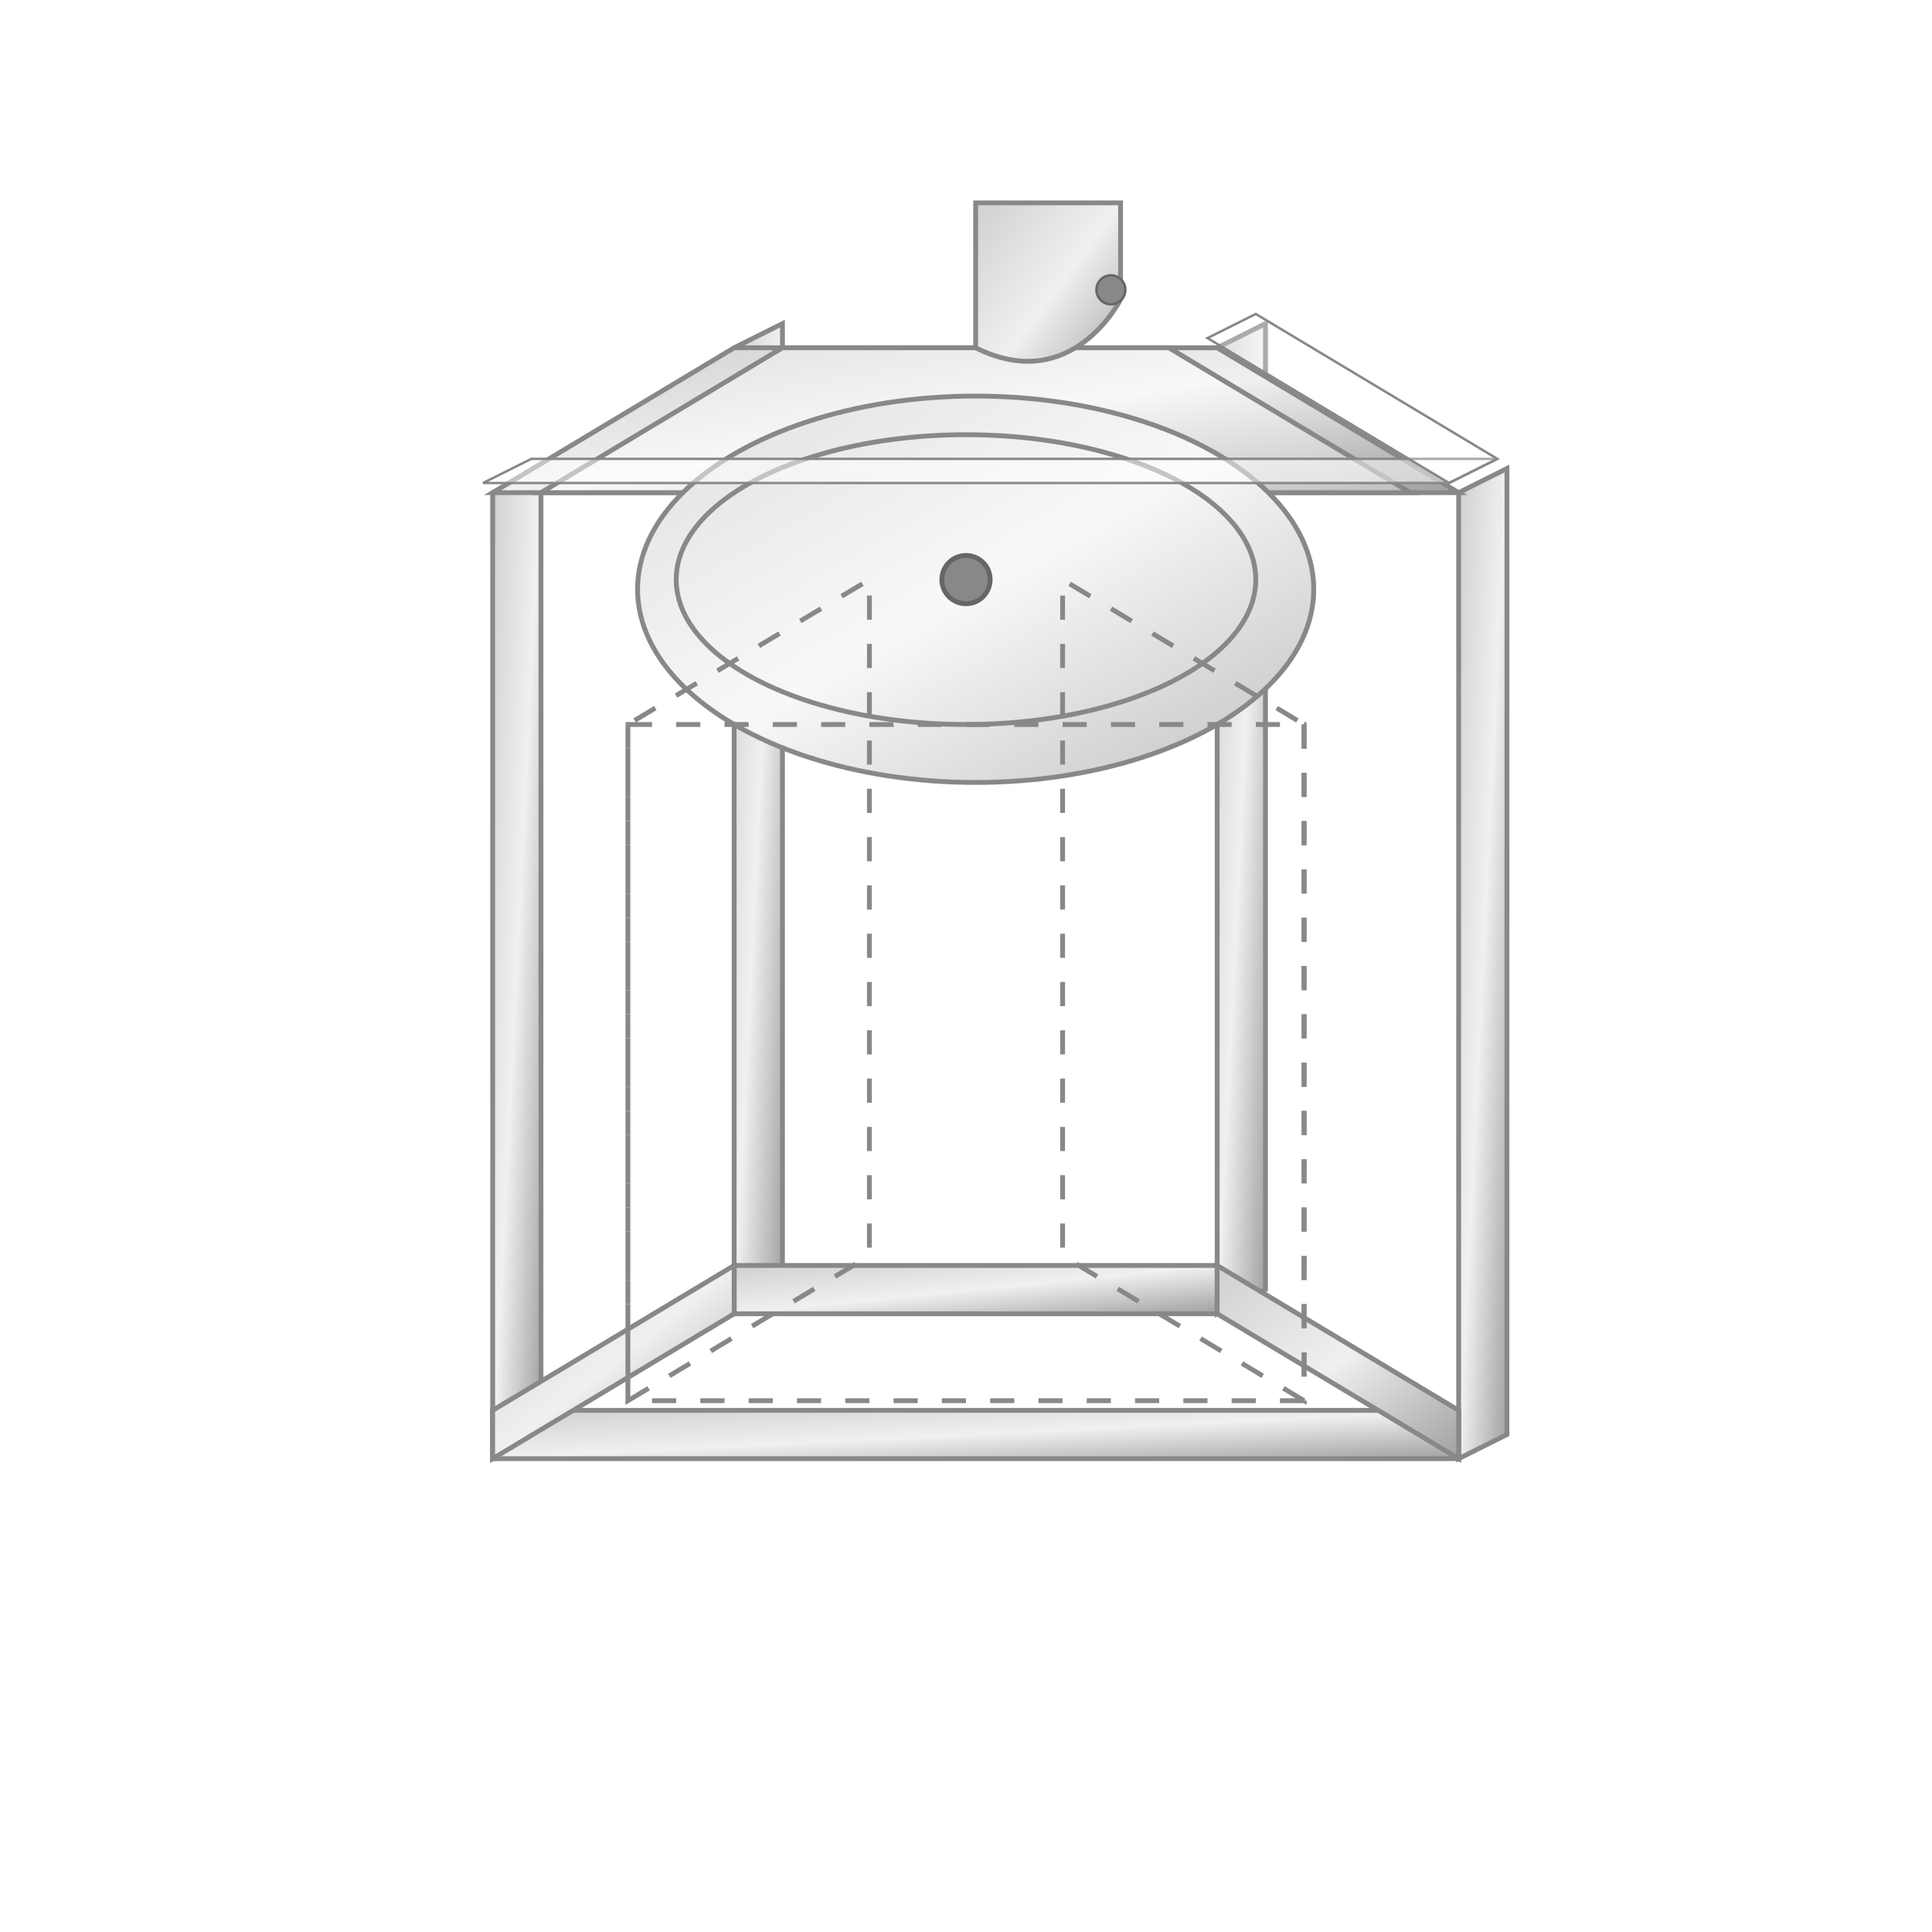 <svg width="400" height="400" viewBox="0 0 400 400" xmlns="http://www.w3.org/2000/svg">
  <!-- Isometric frame for sink -->
  <defs>
    <linearGradient id="metalGradient" x1="0%" y1="0%" x2="100%" y2="100%">
      <stop offset="0%" stop-color="#D0D0D0" />
      <stop offset="50%" stop-color="#F0F0F0" />
      <stop offset="100%" stop-color="#A0A0A0" />
    </linearGradient>
    <linearGradient id="sinkGradient" x1="0%" y1="0%" x2="100%" y2="100%">
      <stop offset="0%" stop-color="#E0E0E0" />
      <stop offset="50%" stop-color="#F8F8F8" />
      <stop offset="100%" stop-color="#C0C0C0" />
    </linearGradient>
    <filter id="shadow" x="-20%" y="-20%" width="140%" height="140%">
      <feGaussianBlur in="SourceAlpha" stdDeviation="3" />
      <feOffset dx="2" dy="2" result="offsetblur" />
      <feComponentTransfer>
        <feFuncA type="linear" slope="0.5" />
      </feComponentTransfer>
      <feMerge>
        <feMergeNode />
        <feMergeNode in="SourceGraphic" />
      </feMerge>
    </filter>
  </defs>

  <!-- Left front leg -->
  <path d="M100,300 L100,100 L110,95 L110,295 Z" fill="url(#metalGradient)" stroke="#888" stroke-width="1" filter="url(#shadow)" />
  
  <!-- Right front leg -->
  <path d="M300,300 L300,100 L310,95 L310,295 Z" fill="url(#metalGradient)" stroke="#888" stroke-width="1" filter="url(#shadow)" />
  
  <!-- Left back leg -->
  <path d="M150,270 L150,70 L160,65 L160,265 Z" fill="url(#metalGradient)" stroke="#888" stroke-width="1" filter="url(#shadow)" />
  
  <!-- Right back leg -->
  <path d="M250,270 L250,70 L260,65 L260,265 Z" fill="url(#metalGradient)" stroke="#888" stroke-width="1" filter="url(#shadow)" />
  
  <!-- Front horizontal bar -->
  <path d="M100,300 L300,300 L300,290 L100,290 Z" fill="url(#metalGradient)" stroke="#888" stroke-width="1" filter="url(#shadow)" />
  
  <!-- Back horizontal bar -->
  <path d="M150,270 L250,270 L250,260 L150,260 Z" fill="url(#metalGradient)" stroke="#888" stroke-width="1" filter="url(#shadow)" />
  
  <!-- Left horizontal bar -->
  <path d="M100,300 L150,270 L150,260 L100,290 Z" fill="url(#metalGradient)" stroke="#888" stroke-width="1" filter="url(#shadow)" />
  
  <!-- Right horizontal bar -->
  <path d="M300,300 L250,270 L250,260 L300,290 Z" fill="url(#metalGradient)" stroke="#888" stroke-width="1" filter="url(#shadow)" />
  
  <!-- Top frame -->
  <path d="M100,100 L300,100 L250,70 L150,70 Z" fill="url(#metalGradient)" stroke="#888" stroke-width="1" filter="url(#shadow)" />
  
  <!-- Sink top -->
  <path d="M110,100 L290,100 L240,70 L160,70 Z" fill="url(#sinkGradient)" stroke="#888" stroke-width="1" filter="url(#shadow)" />
  
  <!-- Sink basin -->
  <ellipse cx="200" cy="120" rx="70" ry="40" fill="url(#sinkGradient)" stroke="#888" stroke-width="1" filter="url(#shadow)" />
  <ellipse cx="200" cy="120" rx="60" ry="30" fill="none" stroke="#888" stroke-width="1" />
  
  <!-- Drain -->
  <circle cx="200" cy="120" r="5" fill="#888" stroke="#666" stroke-width="1" />
  
  <!-- Faucet -->
  <path d="M200,70 L200,40 L230,40 L230,60 C230,60 220,80 200,70 Z" fill="url(#metalGradient)" stroke="#888" stroke-width="1" filter="url(#shadow)" />
  <circle cx="230" cy="60" r="3" fill="#888" stroke="#666" stroke-width="0.5" />
  
  <!-- Support structure -->
  <path d="M130,290 L130,150 L270,150 L270,290 Z" fill="none" stroke="#888" stroke-width="1" stroke-dasharray="5,5" />
  <path d="M130,150 L130,290 L180,260 L180,120 Z" fill="none" stroke="#888" stroke-width="1" stroke-dasharray="5,5" />
  <path d="M270,150 L270,290 L220,260 L220,120 Z" fill="none" stroke="#888" stroke-width="1" stroke-dasharray="5,5" />
  
  <!-- Highlights -->
  <path d="M100,100 L110,95 L310,95 L300,100 Z" fill="#FFFFFF" fill-opacity="0.5" stroke="#888" stroke-width="0.5" />
  <path d="M300,100 L310,95 L260,65 L250,70 Z" fill="#FFFFFF" fill-opacity="0.3" stroke="#888" stroke-width="0.5" />
</svg>
